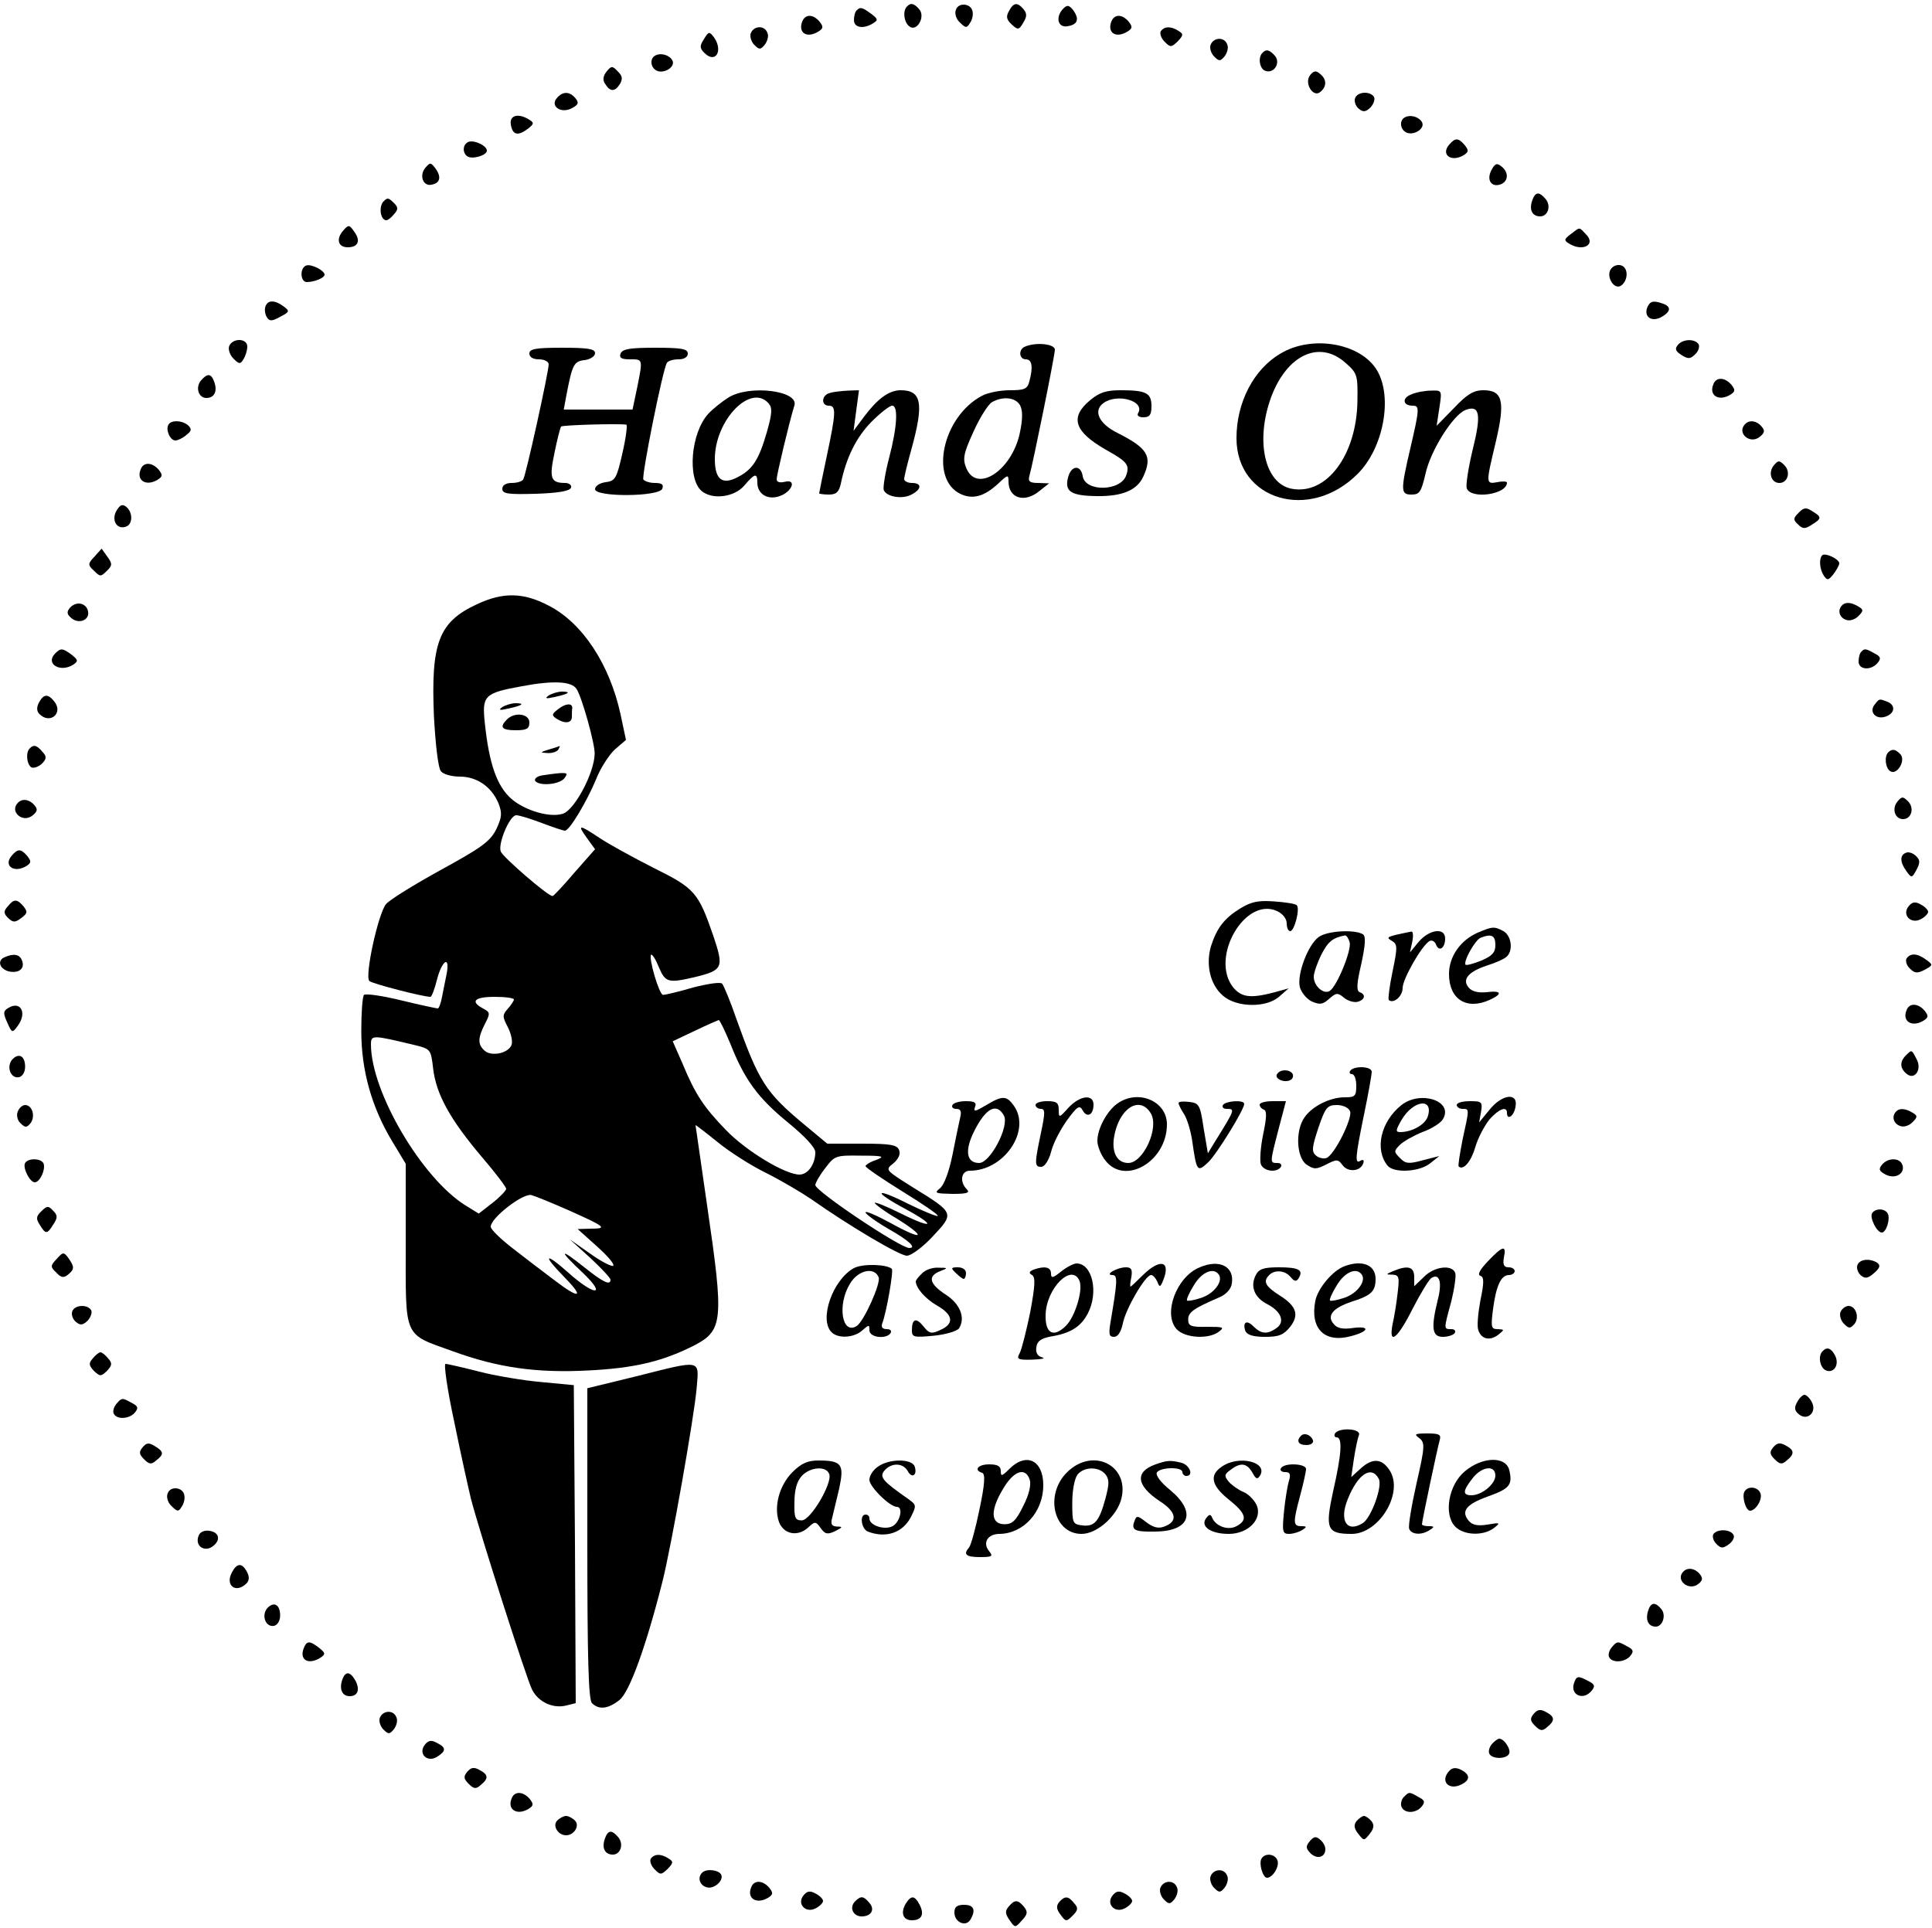 <?xml version="1.0" standalone="no"?>
<!DOCTYPE svg PUBLIC "-//W3C//DTD SVG 20010904//EN"
 "http://www.w3.org/TR/2001/REC-SVG-20010904/DTD/svg10.dtd">
<svg version="1.0" xmlns="http://www.w3.org/2000/svg"
 width="500pt" height="499pt" viewBox="0 0 500 499"
 preserveAspectRatio="xMidYMid meet">
<g transform="translate(0,499) scale(0.1,-0.1)"
fill="#000000" stroke="none">
<path d="M2347 4973 c-11 -11 -8 -40 6 -51 19 -16 43 24 26 44 -13 15 -22 18
-32 7z"/>
<path d="M2474 4965 c-4 -9 0 -24 10 -33 15 -15 18 -15 26 -2 6 8 9 22 7 30
-3 21 -36 25 -43 5z"/>
<path d="M2611 4961 c-8 -14 -6 -22 7 -34 16 -15 19 -15 30 4 10 16 10 24 1
35 -16 19 -26 18 -38 -5z"/>
<path d="M2752 4968 c-21 -21 -15 -50 10 -46 27 4 32 18 16 41 -11 14 -16 15
-26 5z"/>
<path d="M2217 4963 c-4 -3 -7 -15 -7 -25 0 -20 25 -24 50 -8 13 8 12 11 -5
24 -23 17 -29 19 -38 9z"/>
<path d="M2076 4934 c-11 -30 13 -44 43 -25 12 8 12 12 2 25 -17 20 -37 20
-45 0z"/>
<path d="M2876 4934 c-11 -30 13 -44 43 -25 12 8 12 12 2 25 -17 20 -37 20
-45 0z"/>
<path d="M1943 4904 c-3 -8 1 -22 9 -30 13 -13 16 -13 27 0 7 9 11 23 7 31 -7
20 -35 19 -43 -1z"/>
<path d="M3004 4909 c-3 -6 1 -18 10 -27 15 -15 17 -15 34 1 15 16 15 19 2 27
-20 13 -37 12 -46 -1z"/>
<path d="M1822 4889 c-12 -18 -11 -24 1 -36 29 -29 49 6 25 40 -12 16 -14 16
-26 -4z"/>
<path d="M3133 4874 c-3 -8 1 -22 9 -30 13 -13 16 -13 27 0 7 9 11 23 7 31 -7
20 -35 19 -43 -1z"/>
<path d="M3267 4853 c-12 -12 -7 -41 7 -46 22 -9 41 19 26 38 -14 16 -23 19
-33 8z"/>
<path d="M1687 4836 c-3 -8 0 -20 8 -26 19 -16 59 8 43 27 -14 17 -45 17 -51
-1z"/>
<path d="M1570 4805 c-9 -11 -11 -22 -4 -32 13 -21 25 -21 38 -1 8 14 7 21 -5
33 -14 15 -17 15 -29 0z"/>
<path d="M3391 4796 c-17 -20 7 -60 26 -44 17 14 17 33 -1 47 -10 9 -16 8 -25
-3z"/>
<path d="M1441 4736 c-18 -21 11 -41 39 -26 17 9 19 14 9 26 -15 18 -33 18
-48 0z"/>
<path d="M3507 4736 c-3 -8 1 -20 9 -27 12 -10 18 -9 31 3 8 9 12 21 9 27 -10
16 -43 14 -49 -3z"/>
<path d="M1322 4668 c4 -27 18 -31 43 -12 17 13 18 16 5 24 -28 18 -52 12 -48
-12z"/>
<path d="M3627 4676 c-3 -8 0 -20 8 -26 19 -16 59 8 43 27 -14 17 -45 17 -51
-1z"/>
<path d="M1213 4623 c-16 -6 -17 -29 -3 -38 13 -8 50 3 50 15 0 13 -32 28 -47
23z"/>
<path d="M3750 4615 c-22 -26 7 -46 39 -26 12 8 12 12 2 25 -17 20 -25 20 -41
1z"/>
<path d="M1101 4556 c-17 -20 -6 -49 16 -44 22 4 26 20 10 42 -12 16 -14 16
-26 2z"/>
<path d="M3860 4550 c-14 -26 0 -46 24 -37 20 8 21 31 2 46 -12 10 -17 8 -26
-9z"/>
<path d="M3965 4470 c-8 -24 1 -40 21 -40 20 0 29 27 14 45 -17 20 -27 19 -35
-5z"/>
<path d="M991 4467 c-11 -15 -6 -47 9 -47 4 0 13 7 20 16 11 12 11 18 -2 30
-13 13 -16 13 -27 1z"/>
<path d="M888 4393 c-19 -22 -13 -43 12 -43 27 0 34 17 17 40 -13 19 -15 19
-29 3z"/>
<path d="M4065 4384 c-17 -13 -18 -16 -5 -24 36 -23 72 -3 44 24 -18 19 -14
19 -39 0z"/>
<path d="M793 4303 c-18 -6 -16 -43 1 -43 20 0 46 11 46 19 0 11 -34 28 -47
24z"/>
<path d="M4170 4295 c-16 -19 8 -59 27 -43 17 14 17 45 -1 51 -8 3 -20 0 -26
-8z"/>
<path d="M687 4197 c-3 -8 -1 -20 3 -27 7 -12 13 -12 35 0 25 13 25 15 9 27
-23 17 -41 17 -47 0z"/>
<path d="M4263 4194 c-9 -24 11 -38 36 -25 25 14 27 27 5 35 -25 9 -34 7 -41
-10z"/>
<path d="M593 4094 c-3 -8 2 -23 11 -32 15 -15 18 -15 26 -2 5 8 10 23 10 33
0 22 -38 23 -47 1z"/>
<path d="M4342 4097 c-8 -10 -6 -16 10 -26 17 -11 23 -10 35 2 9 8 12 20 9 26
-10 15 -41 14 -54 -2z"/>
<path d="M2653 4093 c-18 -7 -16 -33 2 -33 16 0 19 -20 9 -57 -5 -20 -13 -23
-51 -23 -24 0 -56 -6 -71 -14 -103 -54 -138 -217 -55 -255 31 -14 60 -6 96 27
25 24 27 24 27 6 0 -44 42 -57 81 -24 l24 19 -28 1 c-22 0 -27 4 -23 18 9 31
66 312 66 327 0 15 -49 20 -77 8z m-13 -152 c7 -14 7 -36 -1 -73 -21 -96 -111
-155 -138 -90 -10 24 -8 37 18 94 16 36 38 71 48 77 28 16 61 13 73 -8z"/>
<path d="M3314 4075 c-70 -41 -114 -127 -114 -219 0 -161 190 -217 314 -92 66
66 91 197 50 267 -42 71 -168 93 -250 44z m168 -24 c31 -27 32 -32 31 -99 -2
-140 -80 -244 -170 -227 -70 13 -95 124 -53 238 41 109 125 148 192 88z"/>
<path d="M1370 4075 c0 -9 9 -15 25 -15 14 0 25 -6 25 -13 0 -19 -59 -288 -66
-298 -3 -5 -16 -9 -30 -9 -15 0 -24 -6 -24 -15 0 -13 14 -15 87 -13 58 2 88 7
91 16 2 6 -5 12 -15 12 -38 0 -42 12 -28 78 7 35 15 65 17 68 4 4 145 8 169 5
3 -1 -1 -34 -10 -73 -15 -67 -19 -73 -44 -76 -15 -2 -27 -10 -27 -18 0 -21
165 -20 174 1 4 11 -1 15 -19 15 -13 0 -26 4 -30 9 -5 9 50 285 61 302 3 5 16
9 30 9 15 0 24 6 24 15 0 12 -16 15 -84 15 -65 0 -85 -3 -90 -15 -4 -11 2 -15
24 -15 34 0 34 2 19 -73 l-12 -57 -89 0 -89 0 7 38 c15 78 19 87 47 90 15 2
27 10 27 18 0 11 -18 14 -85 14 -69 0 -85 -3 -85 -15z"/>
<path d="M520 4005 c-15 -18 -6 -45 14 -45 20 0 29 16 21 40 -8 24 -18 25 -35
5z"/>
<path d="M4434 3995 c-12 -29 15 -45 45 -26 12 8 12 12 2 25 -17 20 -40 21
-47 1z"/>
<path d="M1885 3961 c-16 -10 -40 -29 -52 -42 -45 -49 -55 -168 -17 -200 28
-23 84 -16 110 14 27 32 34 34 34 8 0 -30 27 -46 58 -35 33 12 44 45 13 37
-13 -3 -21 -1 -21 7 0 10 32 146 46 191 11 38 -117 54 -171 20z m105 -16 c9
-11 8 -26 -5 -72 -21 -73 -37 -98 -76 -118 -40 -21 -59 -6 -59 47 0 101 94
198 140 143z"/>
<path d="M2148 3973 c-22 -5 -24 -33 -3 -33 19 0 19 -16 -5 -129 -11 -52 -20
-96 -20 -98 0 -1 11 -3 25 -3 19 0 26 6 31 28 14 68 40 120 79 160 23 23 47
42 54 42 16 0 13 -55 -8 -135 -10 -38 -16 -76 -14 -83 7 -18 48 -25 72 -12 27
14 27 30 1 30 -11 0 -20 5 -20 10 0 6 9 43 20 82 31 114 25 148 -29 148 -31 0
-61 -23 -96 -70 l-26 -35 7 53 7 52 -29 -1 c-16 -1 -37 -3 -46 -6z"/>
<path d="M2821 3954 c-53 -44 -41 -81 41 -128 54 -30 62 -39 53 -65 -13 -43
-107 -45 -113 -3 -5 30 -30 28 -38 -4 -9 -36 7 -47 74 -48 66 -1 105 15 121
51 24 52 11 73 -66 112 -49 24 -65 58 -37 78 36 26 109 5 89 -27 -3 -6 3 -10
14 -10 16 0 21 6 21 29 0 34 -14 41 -80 41 -38 0 -55 -6 -79 -26z"/>
<path d="M3652 3969 c-24 -9 -22 -29 4 -29 18 0 18 -7 -6 -110 -26 -111 -25
-120 3 -120 21 0 25 7 36 53 13 61 72 154 104 166 37 14 41 -12 18 -104 -11
-46 -18 -91 -15 -99 11 -29 104 -16 104 15 0 3 -11 4 -25 1 -30 -5 -30 -5 -4
104 25 106 18 134 -32 134 -25 0 -42 -10 -76 -46 l-45 -46 7 46 c7 46 7 46
-21 45 -16 0 -39 -4 -52 -10z"/>
<path d="M436 3891 c-8 -13 4 -41 18 -41 6 0 19 6 28 14 13 10 15 15 6 24 -14
14 -45 16 -52 3z"/>
<path d="M4517 3893 c-24 -23 12 -55 38 -33 12 10 13 16 4 26 -12 15 -31 18
-42 7z"/>
<path d="M4591 3786 c-16 -19 -7 -46 14 -46 22 0 30 29 13 46 -13 13 -16 13
-27 0z"/>
<path d="M364 3775 c-12 -29 15 -45 45 -26 12 8 12 12 2 25 -17 20 -40 21 -47
1z"/>
<path d="M302 3669 c-15 -24 0 -51 24 -42 18 6 18 37 1 51 -10 8 -16 6 -25 -9z"/>
<path d="M4655 3663 c-14 -14 -15 -18 -2 -30 12 -12 18 -13 36 -1 26 16 26 20
1 35 -15 10 -22 10 -35 -4z"/>
<path d="M245 3550 c-18 -19 -18 -22 -2 -37 16 -16 18 -16 33 -1 15 14 15 19
2 37 l-15 21 -18 -20z"/>
<path d="M4716 3553 c-9 -9 -7 -36 4 -53 9 -13 12 -12 25 4 8 11 15 23 15 28
0 11 -36 28 -44 21z"/>
<path d="M1234 3426 c-99 -46 -119 -100 -111 -290 4 -73 11 -134 18 -142 6 -8
28 -14 49 -14 44 0 82 -26 100 -69 10 -26 9 -36 -6 -68 -16 -31 -38 -47 -144
-105 -69 -38 -132 -77 -141 -88 -20 -24 -56 -187 -43 -199 7 -7 139 -41 158
-41 3 0 11 20 17 45 13 50 34 63 25 15 -3 -16 -9 -43 -12 -60 -3 -16 -8 -30
-11 -30 -3 0 -46 9 -95 21 -49 12 -92 18 -96 14 -4 -4 -7 -46 -7 -93 0 -103
27 -198 80 -286 l35 -58 0 -209 c0 -245 -7 -230 121 -276 118 -43 218 -57 352
-50 118 6 190 23 270 63 79 40 81 63 37 364 -16 113 -30 206 -30 208 0 1 25
-18 56 -43 30 -25 88 -62 127 -81 40 -20 92 -51 117 -68 98 -69 228 -146 247
-146 11 0 41 22 67 50 56 60 57 60 -50 126 -73 46 -74 46 -52 63 13 11 19 24
15 34 -5 14 -22 17 -96 17 l-90 0 -59 49 c-101 84 -118 111 -177 276 -15 44
-32 84 -36 89 -4 5 -37 0 -76 -10 -37 -11 -72 -19 -77 -19 -10 0 -38 96 -31
104 3 2 12 -12 20 -32 17 -40 24 -42 93 -26 73 18 76 24 48 107 -39 113 -48
123 -155 176 -53 27 -115 61 -139 77 -54 36 -59 36 -33 0 l21 -29 -53 -60
c-28 -33 -54 -61 -57 -61 -10 -2 -128 100 -134 115 -8 20 23 94 40 94 8 0 37
-9 66 -20 29 -11 56 -20 60 -20 12 0 58 78 81 134 11 28 33 62 48 76 l29 25
-14 66 c-28 129 -98 236 -185 281 -66 35 -119 36 -187 4z m258 -219 c14 -21
48 -143 47 -168 -1 -50 -52 -145 -82 -155 -34 -11 -98 8 -133 38 -38 33 -58
91 -69 194 -8 74 -3 80 96 98 80 15 128 13 141 -7z m-162 -804 c0 -3 -7 -14
-16 -24 -14 -16 -14 -20 0 -47 9 -17 13 -38 10 -46 -8 -22 -51 -31 -69 -16
-19 16 -19 33 0 70 14 27 14 30 -5 40 -34 18 -22 30 30 30 28 0 50 -3 50 -7z
m560 -114 c37 -94 72 -141 149 -204 44 -36 71 -65 71 -77 0 -31 -19 -58 -41
-58 -37 0 -138 61 -190 115 -57 59 -79 91 -113 173 l-25 57 57 27 c31 15 59
27 62 28 3 0 16 -28 30 -61z m-820 -3 c45 -11 45 -11 51 -62 8 -66 43 -130
124 -226 36 -42 65 -80 65 -85 0 -4 -16 -21 -35 -36 l-36 -28 -34 21 c-113 70
-245 294 -245 417 0 25 5 24 110 -1z m1198 -298 c-16 -5 -28 -13 -28 -16 0 -4
43 -33 96 -66 52 -32 93 -60 91 -63 -3 -2 -37 12 -76 31 -89 45 -94 33 -6 -14
81 -44 69 -52 -15 -10 -34 17 -64 29 -66 27 -2 -2 23 -21 57 -41 80 -50 68
-58 -15 -12 -37 20 -66 33 -66 28 0 -4 27 -24 60 -43 53 -30 73 -49 53 -49
-23 0 -243 147 -243 163 0 5 11 25 26 44 24 32 27 33 92 32 57 0 63 -2 40 -11z
m-795 -131 c94 -42 100 -47 56 -47 l-34 -1 49 -44 c28 -25 47 -47 43 -51 -3
-3 -30 10 -59 31 l-53 37 53 -48 c29 -27 52 -52 52 -56 0 -16 -19 -7 -69 33
-64 51 -66 44 -3 -15 64 -61 31 -61 -37 0 -62 55 -68 47 -9 -13 52 -53 37 -56
-29 -5 -27 20 -75 57 -106 81 -31 24 -57 49 -57 56 0 23 83 87 105 82 11 -3
55 -21 98 -40z"/>
<path d="M1420 3190 c-11 -8 -7 -9 15 -4 37 8 45 14 19 14 -10 0 -26 -5 -34
-10z"/>
<path d="M1300 3160 c-11 -8 -7 -9 15 -4 37 8 45 14 19 14 -10 0 -26 -5 -34
-10z"/>
<path d="M1445 3155 c-17 -13 -18 -16 -5 -25 22 -14 40 -12 40 5 0 8 0 18 1
22 1 14 -17 13 -36 -2z"/>
<path d="M1312 3128 c-20 -20 -14 -28 23 -28 28 0 35 4 35 20 0 23 -38 28 -58
8z"/>
<path d="M1420 3050 c-23 -7 -23 -8 -3 -9 12 -1 25 4 28 9 3 6 5 10 3 9 -2 -1
-14 -5 -28 -9z"/>
<path d="M1402 2983 c-12 -2 -20 -9 -17 -14 10 -14 61 -10 75 6 10 13 9 15
-11 14 -13 -1 -34 -4 -47 -6z"/>
<path d="M181 3417 c-9 -11 -8 -17 4 -27 19 -16 47 -5 43 17 -4 23 -31 28 -47
10z"/>
<path d="M4767 3423 c-12 -12 -7 -31 10 -37 9 -4 23 0 32 9 14 14 14 17 1 25
-18 11 -34 13 -43 3z"/>
<path d="M143 3299 c-27 -27 13 -51 47 -29 13 9 12 12 -4 25 -24 18 -29 18
-43 4z"/>
<path d="M4817 3303 c-4 -3 -7 -15 -7 -25 0 -22 32 -24 49 -4 10 12 8 17 -8
25 -23 13 -26 13 -34 4z"/>
<path d="M101 3172 c-7 -13 -6 -23 1 -30 28 -28 63 3 38 33 -16 20 -27 19 -39
-3z"/>
<path d="M4852 3167 c-16 -19 2 -40 27 -32 25 8 28 30 5 39 -21 8 -20 8 -32
-7z"/>
<path d="M77 3053 c-11 -10 -8 -41 4 -49 6 -3 18 1 27 9 13 13 13 19 2 31 -14
17 -23 20 -33 9z"/>
<path d="M4887 3043 c-11 -10 -8 -41 5 -49 17 -11 40 26 27 43 -13 14 -22 16
-32 6z"/>
<path d="M4911 2916 c-16 -19 -7 -46 14 -46 22 0 30 29 13 46 -13 13 -16 13
-27 0z"/>
<path d="M47 2913 c-24 -23 12 -55 38 -33 12 10 13 16 4 26 -12 15 -31 18 -42
7z"/>
<path d="M30 2775 c-22 -26 7 -46 39 -26 12 8 12 12 2 25 -17 20 -25 20 -41 1z"/>
<path d="M4933 2783 c-17 -6 -16 -25 1 -48 13 -18 14 -18 26 4 10 19 9 26 -2
36 -7 7 -19 11 -25 8z"/>
<path d="M20 2644 c-11 -12 -11 -18 1 -30 13 -12 18 -12 34 0 16 12 17 16 6
30 -17 20 -25 20 -41 0z"/>
<path d="M3210 2639 c-42 -26 -61 -51 -76 -98 -14 -48 -2 -100 31 -128 35 -31
113 -32 146 -2 l24 21 -25 -7 c-71 -20 -96 -18 -119 10 -60 77 31 235 114 197
15 -7 25 -20 25 -32 0 -11 4 -20 9 -20 11 0 26 59 17 67 -3 4 -30 8 -59 10
-41 3 -59 -1 -87 -18z"/>
<path d="M4940 2645 c-19 -22 5 -48 31 -34 10 5 19 14 19 19 0 5 -9 14 -19 19
-14 8 -22 7 -31 -4z"/>
<path d="M3824 2576 c-45 -20 -74 -62 -74 -107 0 -65 45 -94 105 -67 35 16 31
25 -8 20 -22 -2 -38 2 -46 12 -18 21 -1 41 47 57 20 6 43 16 50 22 19 15 14
55 -7 67 -24 13 -29 12 -67 -4z m46 -32 c0 -19 -8 -28 -36 -40 -20 -8 -38 -13
-41 -11 -7 8 25 65 39 70 28 11 38 6 38 -19z"/>
<path d="M3413 2565 c-28 -20 -57 -97 -49 -130 4 -14 18 -31 31 -37 21 -9 28
-8 45 7 18 16 22 16 38 3 9 -8 25 -13 35 -11 19 5 23 19 6 25 -9 3 -8 23 4 73
11 52 12 72 4 77 -21 13 -92 9 -114 -7z m80 -14 c5 -21 -33 -114 -52 -126 -16
-9 -41 13 -41 37 0 10 9 36 20 58 17 33 29 43 61 49 4 0 9 -8 12 -18z"/>
<path d="M3615 2571 c-25 -6 -27 -8 -13 -16 15 -9 15 -16 2 -79 -8 -38 -12
-71 -10 -74 12 -11 36 9 36 31 0 23 49 109 69 121 6 4 14 0 17 -8 8 -21 24
-10 24 15 0 29 -40 24 -68 -8 l-23 -28 6 28 c3 15 2 26 -2 26 -5 -1 -21 -4
-38 -8z"/>
<path d="M13 2513 c-21 -8 -15 -30 9 -37 27 -6 43 7 35 28 -6 16 -21 19 -44 9z"/>
<path d="M4934 2509 c-3 -6 0 -18 9 -26 12 -12 19 -13 38 -3 22 12 22 13 4 26
-23 17 -41 18 -51 3z"/>
<path d="M21 2381 c-13 -8 -13 -14 -2 -38 12 -27 13 -27 27 -8 25 34 7 66 -25
46z"/>
<path d="M4934 2375 c-12 -29 15 -45 45 -26 12 8 12 12 2 25 -17 20 -40 21
-47 1z"/>
<path d="M4932 2258 c-16 -16 -15 -33 2 -47 21 -18 41 11 26 38 -13 25 -12 25
-28 9z"/>
<path d="M31 2247 c-15 -19 -3 -49 18 -45 9 2 16 13 16 27 0 29 -17 37 -34 18z"/>
<path d="M3494 2218 c-3 -5 0 -8 5 -8 6 0 11 -13 11 -30 0 -27 -3 -30 -30 -30
-38 0 -84 -23 -104 -52 -24 -34 -21 -103 5 -122 20 -13 25 -13 51 0 27 14 31
14 42 -1 14 -20 47 -17 54 4 3 8 0 11 -7 7 -15 -10 -14 7 9 119 11 53 20 103
20 111 0 15 -48 16 -56 2z m0 -104 c7 -18 -41 -114 -61 -121 -7 -3 -20 0 -27
6 -12 10 -11 21 6 72 18 53 23 59 48 59 16 0 30 -7 34 -16z"/>
<path d="M3305 2210 c-8 -12 20 -24 35 -15 6 3 8 11 5 16 -8 12 -32 12 -40 -1z"/>
<path d="M2551 2129 c-27 -16 -32 -17 -28 -5 5 12 0 16 -23 16 -16 0 -32 -4
-35 -10 -3 -5 1 -10 10 -10 11 0 14 -6 10 -22 -3 -13 -12 -56 -20 -97 -9 -44
-22 -79 -33 -87 -15 -12 -11 -13 33 -14 38 0 46 3 37 12 -19 19 -15 48 8 48
89 0 159 104 114 168 -19 27 -30 27 -73 1z m47 -26 c15 -27 -35 -123 -64 -123
-33 0 -38 32 -13 82 30 60 58 75 77 41z"/>
<path d="M2765 2123 c-24 -27 -25 -27 -25 -5 0 18 -6 22 -30 22 -16 0 -30 -4
-30 -10 0 -5 6 -10 14 -10 11 0 11 -10 0 -62 -17 -81 -17 -88 1 -88 8 0 19 16
25 38 5 22 24 58 41 82 27 37 33 41 41 26 11 -20 28 -12 28 15 0 28 -35 24
-65 -8z"/>
<path d="M2892 2134 c-27 -19 -52 -65 -52 -97 0 -13 9 -36 21 -51 51 -65 159
-2 159 94 0 60 -74 92 -128 54z m86 -25 c23 -37 -19 -129 -58 -129 -29 0 -43
27 -37 66 12 75 66 110 95 63z"/>
<path d="M3627 2130 c-54 -43 -70 -115 -36 -157 17 -20 83 -16 110 6 l24 19
-43 -11 c-36 -10 -45 -9 -59 6 -16 16 -16 18 0 34 9 9 36 24 58 33 23 8 47 23
53 33 29 47 -57 76 -107 37z m68 -30 c-7 -21 -41 -40 -71 -40 -13 0 -12 5 3
31 30 52 84 59 68 9z"/>
<path d="M3855 2118 l-27 -33 5 28 c4 25 2 27 -29 27 -19 0 -34 -4 -34 -10 0
-5 7 -10 15 -10 18 0 18 2 0 -80 -7 -36 -12 -67 -10 -69 12 -11 32 12 43 50 7
24 24 56 37 72 24 27 45 35 45 17 0 -21 18 -9 22 15 8 38 -34 34 -67 -7z"/>
<path d="M3050 2135 c0 -3 6 -16 14 -28 8 -12 17 -42 21 -67 12 -83 13 -85 42
-58 22 21 93 136 93 151 0 11 -48 8 -55 -3 -3 -5 1 -10 9 -10 23 0 23 0 -31
-87 l-17 -28 -11 65 c-9 61 -12 65 -37 68 -16 2 -28 1 -28 -3z"/>
<path d="M3260 2131 c0 -5 5 -11 11 -13 8 -3 7 -21 -2 -64 -7 -34 -9 -68 -6
-77 7 -19 42 -23 52 -7 3 6 -1 10 -9 10 -20 0 -20 -1 3 88 l19 72 -34 0 c-19
0 -34 -4 -34 -9z"/>
<path d="M46 2113 c-4 -9 -1 -23 7 -30 12 -12 16 -12 26 0 13 17 5 47 -14 47
-7 0 -16 -8 -19 -17z"/>
<path d="M4907 2113 c-12 -12 -7 -31 10 -37 9 -4 23 0 32 9 14 14 14 17 1 25
-18 11 -34 13 -43 3z"/>
<path d="M65 1980 c-7 -12 12 -50 25 -50 13 0 28 32 23 48 -5 14 -39 16 -48 2z"/>
<path d="M4871 1976 c-10 -12 -8 -17 9 -26 25 -13 52 3 43 26 -7 18 -37 18
-52 0z"/>
<path d="M107 1855 c-14 -13 -14 -20 -4 -35 15 -25 19 -25 35 1 12 18 11 24
-1 36 -12 13 -16 12 -30 -2z"/>
<path d="M4845 1850 c-7 -11 12 -50 25 -50 12 0 23 37 15 50 -8 13 -32 13 -40
0z"/>
<path d="M3851 1726 c-21 -22 -28 -35 -20 -38 10 -3 10 -17 0 -65 -6 -33 -9
-67 -5 -76 8 -23 29 -28 51 -12 17 14 17 14 -1 15 -17 0 -18 5 -12 52 8 61 21
88 41 88 8 0 15 5 15 10 0 6 -7 10 -16 10 -12 0 -15 7 -12 25 7 33 -2 32 -41
-9z"/>
<path d="M147 1732 c-17 -18 -17 -21 -1 -36 12 -13 19 -14 30 -5 17 14 17 20
1 43 -12 16 -14 16 -30 -2z"/>
<path d="M4807 1716 c-3 -8 1 -20 9 -27 11 -9 18 -8 34 6 16 14 17 20 8 27
-20 12 -45 9 -51 -6z"/>
<path d="M2210 1708 c-55 -30 -91 -133 -58 -166 17 -17 58 -15 80 5 17 15 18
15 18 0 0 -19 44 -24 55 -7 3 6 -1 10 -10 10 -11 0 -15 5 -12 14 11 28 30 137
25 142 -13 12 -75 14 -98 2z m64 -24 c6 -15 -38 -114 -57 -126 -38 -24 -51 55
-17 110 21 35 63 44 74 16z"/>
<path d="M2746 1699 c-21 -17 -26 -18 -26 -5 0 17 -17 20 -45 10 -12 -5 -13
-9 -4 -14 9 -6 8 -27 -5 -97 -10 -48 -22 -96 -27 -105 -9 -16 -5 -18 33 -17
24 1 35 3 25 6 -12 3 -17 12 -15 26 2 16 12 23 38 28 50 8 77 25 95 59 29 55
12 130 -29 130 -7 0 -25 -9 -40 -21z m48 -25 c9 -24 -12 -92 -35 -115 -32 -32
-54 -21 -53 27 1 70 69 137 88 88z"/>
<path d="M2958 1690 c-16 -16 -31 -30 -32 -30 -2 0 -1 11 2 25 3 19 0 25 -14
25 -23 0 -57 -20 -35 -20 14 0 13 -16 -5 -122 -5 -31 -4 -38 9 -38 10 0 18 12
23 35 7 37 58 125 73 125 5 0 12 -8 16 -17 6 -16 8 -15 16 5 19 49 -9 55 -53
12z"/>
<path d="M3105 1710 c-60 -24 -96 -120 -60 -160 21 -23 82 -27 109 -7 16 12
12 13 -30 13 -42 -1 -49 2 -49 19 0 19 15 29 80 57 19 8 31 22 33 36 7 44 -32
64 -83 42z m50 -20 c10 -17 -13 -48 -46 -59 -18 -6 -34 -9 -37 -7 -2 3 6 21
18 40 21 35 52 47 65 26z"/>
<path d="M3480 1713 c-31 -11 -70 -58 -76 -90 -14 -72 24 -110 93 -91 46 12
50 27 5 21 -27 -4 -42 -1 -51 11 -18 21 -1 41 47 57 51 16 62 27 62 59 0 36
-34 50 -80 33z m45 -23 c10 -17 -13 -48 -46 -59 -18 -6 -34 -9 -37 -7 -2 3 6
21 18 40 21 35 52 47 65 26z"/>
<path d="M2386 1694 c-9 -8 -16 -18 -16 -20 0 -17 24 -45 55 -63 42 -24 45
-47 9 -63 -23 -11 -29 -10 -44 9 -19 24 -30 20 -30 -10 0 -18 5 -19 57 -14 31
3 60 12 65 19 17 27 3 63 -34 87 -43 28 -48 48 -15 61 21 8 21 9 -5 9 -15 1
-34 -6 -42 -15z"/>
<path d="M2474 1695 c8 -8 17 -15 20 -15 3 0 6 7 6 15 0 9 -9 15 -21 15 -18 0
-19 -2 -5 -15z"/>
<path d="M3250 1690 c-15 -29 -4 -58 29 -75 37 -19 47 -46 25 -62 -24 -17 -39
-16 -59 3 -18 19 -30 13 -22 -11 5 -10 20 -15 51 -15 36 0 48 5 65 26 24 31
16 54 -27 81 -36 23 -43 35 -30 50 14 18 43 16 58 -2 10 -12 15 -13 21 -3 13
21 0 28 -51 28 -39 0 -52 -4 -60 -20z"/>
<path d="M3605 1700 c-19 -8 -19 -9 -1 -9 17 -1 18 -7 13 -48 -3 -27 -9 -63
-13 -80 -11 -57 13 -38 52 40 20 39 42 75 48 79 21 14 29 -10 17 -56 -18 -73
-15 -96 13 -96 14 0 28 5 31 10 3 6 -1 10 -9 10 -20 0 -20 -1 0 72 8 33 13 67
10 74 -9 22 -55 16 -81 -11 l-25 -24 0 24 c0 27 -17 31 -55 15z"/>
<path d="M187 1596 c-3 -8 1 -20 9 -27 12 -10 18 -9 31 3 8 9 12 21 9 27 -10
16 -43 14 -49 -3z"/>
<path d="M4763 1594 c-3 -8 1 -22 9 -30 13 -13 16 -13 27 -1 14 17 4 47 -15
47 -8 0 -17 -7 -21 -16z"/>
<path d="M4717 1493 c-13 -12 -7 -44 9 -50 21 -8 35 16 23 39 -10 19 -21 23
-32 11z"/>
<path d="M240 1474 c-11 -12 -10 -18 3 -32 16 -15 18 -15 34 0 13 14 14 20 3
32 -7 9 -16 16 -20 16 -4 0 -13 -7 -20 -16z"/>
<path d="M1176 1308 c17 -84 37 -173 43 -198 23 -88 144 -466 158 -493 16 -32
54 -50 89 -41 l24 6 -2 412 -3 411 -84 8 c-46 4 -118 16 -161 27 -43 11 -82
20 -87 20 -5 0 5 -69 23 -152z"/>
<path d="M1643 1427 l-123 -30 0 -401 c0 -299 3 -405 12 -414 18 -18 42 -15
71 8 26 20 69 139 111 305 23 90 83 431 89 503 6 75 15 73 -160 29z"/>
<path d="M4651 1361 c-8 -14 -7 -22 4 -31 22 -19 48 5 34 31 -5 10 -14 19 -19
19 -5 0 -14 -9 -19 -19z"/>
<path d="M300 1355 c-6 -8 -9 -19 -5 -25 9 -15 41 -12 54 4 10 12 8 17 -8 25
-25 14 -26 14 -41 -4z"/>
<path d="M3455 1280 c-3 -5 -1 -10 4 -10 16 0 13 -44 -9 -140 -21 -97 -16
-110 48 -110 72 0 136 108 98 165 -20 31 -45 32 -76 3 l-23 -21 7 48 c4 26 10
54 13 61 6 17 -52 20 -62 4z m113 -117 c11 -18 -19 -101 -41 -115 -41 -26 -62
6 -39 62 26 65 61 88 80 53z"/>
<path d="M3367 1274 c-13 -13 -7 -24 14 -24 11 0 19 5 17 12 -5 14 -22 21 -31
12z"/>
<path d="M3673 1268 c15 -12 15 -21 -7 -117 -13 -58 -22 -111 -19 -118 6 -15
32 -17 53 -3 13 8 12 10 -2 10 -10 0 -18 2 -18 5 0 8 40 197 46 218 4 14 -1
17 -32 17 -33 0 -35 -2 -21 -12z"/>
<path d="M369 1244 c-10 -12 -9 -18 4 -31 13 -13 19 -14 31 -3 21 16 20 23 -3
37 -16 10 -22 9 -32 -3z"/>
<path d="M4589 1244 c-10 -12 -9 -18 4 -31 13 -13 19 -14 31 -3 21 17 20 27
-3 39 -14 8 -22 7 -32 -5z"/>
<path d="M2051 1180 c-34 -34 -49 -89 -35 -129 12 -32 48 -39 75 -15 18 17 20
17 33 -1 11 -16 18 -17 37 -8 20 10 21 12 5 12 -14 1 -17 6 -12 24 3 12 11 46
18 75 13 62 7 72 -54 72 -27 0 -44 -7 -67 -30z m95 -5 c9 -23 -48 -120 -71
-120 -17 0 -20 6 -19 47 0 31 6 54 19 68 21 23 63 27 71 5z"/>
<path d="M2272 1194 c-12 -8 -22 -23 -22 -34 0 -18 53 -70 71 -70 17 0 9 -39
-11 -50 -21 -11 -60 2 -60 20 0 6 -4 10 -10 10 -16 0 -11 -37 6 -44 47 -18 90
-3 111 37 15 30 15 32 -6 47 -67 47 -76 57 -62 74 18 21 48 20 60 -1 11 -21
26 -11 18 12 -8 20 -66 20 -95 -1z"/>
<path d="M2612 1188 c-19 -19 -22 -20 -22 -5 0 12 -8 17 -30 17 -29 0 -41 -15
-18 -22 8 -3 7 -28 -7 -94 -10 -49 -22 -93 -27 -99 -16 -18 -8 -25 28 -25 31
0 35 2 24 15 -18 22 -4 45 27 45 62 1 113 57 113 126 0 65 -44 86 -88 42z m53
-28 c4 -13 -2 -39 -17 -68 -18 -37 -28 -47 -48 -47 -36 0 -38 35 -5 90 28 49
59 59 70 25z"/>
<path d="M2761 1179 c-58 -58 -34 -159 38 -159 38 0 86 41 101 84 29 90 -70
144 -139 75z m100 -5 c10 -13 10 -24 0 -62 -16 -59 -28 -74 -60 -70 -25 3 -26
6 -26 59 0 32 6 63 14 73 17 20 55 21 72 0z"/>
<path d="M2988 1199 c-51 -19 -47 -54 13 -94 44 -28 48 -53 12 -66 -15 -6 -29
-2 -46 11 -23 18 -26 18 -31 3 -9 -23 0 -28 54 -27 90 1 107 50 39 107 -25 20
-39 39 -35 46 9 14 66 15 66 1 0 -5 5 -10 10 -10 20 0 9 28 -12 34 -29 7 -37
7 -70 -5z"/>
<path d="M3162 1194 c-33 -22 -27 -49 18 -85 45 -36 50 -53 20 -69 -22 -12
-54 0 -63 22 -4 10 -8 9 -16 -2 -15 -21 13 -40 59 -40 51 0 88 39 72 75 -7 14
-22 29 -35 34 -12 5 -29 17 -37 26 -12 15 -12 19 5 31 26 20 42 17 56 -7 9
-17 13 -19 20 -8 21 35 -55 54 -99 23z"/>
<path d="M3791 1182 c-42 -35 -55 -110 -26 -142 22 -24 73 -26 101 -5 18 14
17 15 -17 9 -25 -4 -39 -1 -48 10 -21 25 -6 43 50 63 56 20 64 30 55 68 -9 37
-70 35 -115 -3z m79 -11 c0 -22 -35 -51 -62 -51 -23 0 -23 11 3 44 24 31 59
35 59 7z"/>
<path d="M3315 1190 c-3 -5 1 -10 11 -10 12 0 15 -5 10 -22 -4 -13 -10 -49
-13 -80 -5 -52 -4 -58 13 -58 11 0 26 5 34 10 13 8 12 10 -2 10 -22 0 -22 9
-3 80 8 30 15 61 15 68 0 14 -56 17 -65 2z"/>
<path d="M434 1125 c-4 -9 0 -24 10 -33 15 -15 18 -15 26 -2 6 8 9 22 7 30 -3
21 -36 25 -43 5z"/>
<path d="M4515 1130 c-8 -12 3 -50 14 -50 15 0 33 30 27 45 -6 17 -32 20 -41
5z"/>
<path d="M514 1015 c-10 -24 12 -42 34 -29 24 16 21 38 -6 42 -13 2 -25 -3
-28 -13z"/>
<path d="M4434 1019 c-3 -6 0 -17 8 -25 12 -12 17 -12 32 -1 11 8 16 19 12 25
-9 15 -43 15 -52 1z"/>
<path d="M600 920 c-18 -34 11 -55 38 -28 7 7 8 17 1 30 -13 24 -26 23 -39 -2z"/>
<path d="M4357 923 c-23 -22 14 -53 39 -32 11 9 11 15 3 25 -12 15 -31 18 -42
7z"/>
<path d="M691 827 c-15 -19 -3 -49 18 -45 9 2 16 13 16 27 0 29 -17 37 -34 18z"/>
<path d="M4265 820 c-7 -23 1 -40 20 -40 18 0 28 30 14 46 -16 19 -27 17 -34
-6z"/>
<path d="M786 724 c-12 -31 13 -44 44 -24 13 9 12 12 -4 25 -25 19 -32 19 -40
-1z"/>
<path d="M4170 725 c-6 -8 -9 -19 -5 -25 9 -15 41 -12 54 4 10 12 8 17 -8 25
-25 14 -26 14 -41 -4z"/>
<path d="M885 640 c-7 -23 1 -40 20 -40 21 0 27 17 15 40 -14 25 -27 26 -35 0z"/>
<path d="M4074 635 c-12 -31 23 -48 45 -21 10 12 8 17 -8 25 -26 14 -31 14
-37 -4z"/>
<path d="M3969 554 c-10 -12 -9 -18 4 -31 13 -13 19 -14 31 -3 21 17 20 27 -3
39 -14 8 -22 7 -32 -5z"/>
<path d="M983 544 c-3 -8 1 -22 9 -30 13 -13 16 -13 27 0 7 9 11 23 7 31 -7
20 -35 19 -43 -1z"/>
<path d="M1100 475 c-19 -23 5 -48 31 -32 24 15 24 24 0 36 -14 8 -22 7 -31
-4z"/>
<path d="M3860 475 c-6 -8 -9 -19 -5 -25 8 -13 42 -13 50 0 7 11 -12 40 -25
40 -4 0 -13 -7 -20 -15z"/>
<path d="M1209 404 c-10 -12 -9 -18 4 -31 13 -13 19 -14 31 -3 21 17 20 27 -3
39 -14 8 -22 7 -32 -5z"/>
<path d="M3752 408 c-27 -27 -3 -54 31 -36 22 11 22 25 -1 37 -13 7 -23 6 -30
-1z"/>
<path d="M1324 335 c-12 -29 15 -45 45 -26 12 8 12 12 2 25 -17 20 -40 21 -47
1z"/>
<path d="M3633 339 c-6 -6 -9 -18 -6 -25 7 -18 37 -18 52 0 10 12 8 17 -8 25
-24 14 -24 14 -38 0z"/>
<path d="M1442 278 c-13 -13 2 -38 23 -38 21 0 36 25 23 38 -7 7 -17 12 -23
12 -6 0 -16 -5 -23 -12z"/>
<path d="M3511 277 c-8 -10 -7 -19 4 -33 15 -19 15 -19 30 0 11 14 12 23 4 33
-6 7 -15 13 -19 13 -4 0 -13 -6 -19 -13z"/>
<path d="M1565 230 c-8 -24 1 -40 21 -40 20 0 29 27 14 45 -17 20 -27 19 -35
-5z"/>
<path d="M3390 225 c-11 -13 -11 -19 2 -32 17 -16 38 -10 38 11 0 8 -6 19 -14
25 -10 9 -16 8 -26 -4z"/>
<path d="M1684 179 c-3 -6 1 -18 10 -27 15 -15 17 -15 34 1 15 16 15 19 2 27
-20 13 -37 12 -46 -1z"/>
<path d="M3265 180 c-8 -12 3 -50 14 -50 15 0 33 30 27 45 -6 17 -32 20 -41 5z"/>
<path d="M1817 143 c-12 -12 -7 -31 10 -37 19 -8 48 17 39 33 -8 12 -39 15
-49 4z"/>
<path d="M3133 134 c-3 -8 1 -22 9 -30 13 -13 16 -13 27 0 7 9 11 23 7 31 -7
20 -35 19 -43 -1z"/>
<path d="M1944 105 c-12 -29 15 -45 45 -26 12 8 12 12 2 25 -17 20 -40 21 -47
1z"/>
<path d="M3003 104 c-3 -8 1 -22 9 -30 13 -13 16 -13 27 0 7 9 11 23 7 31 -7
20 -35 19 -43 -1z"/>
<path d="M2080 85 c-19 -22 5 -48 31 -34 10 5 19 14 19 19 0 5 -9 14 -19 19
-14 8 -22 7 -31 -4z"/>
<path d="M2880 85 c-19 -22 5 -48 31 -34 10 5 19 14 19 19 0 5 -9 14 -19 19
-14 8 -22 7 -31 -4z"/>
<path d="M2213 69 c-16 -16 -5 -39 17 -39 25 0 35 18 20 35 -15 18 -22 19 -37
4z"/>
<path d="M2344 63 c-14 -24 -7 -43 16 -43 25 0 33 15 20 40 -13 25 -22 25 -36
3z"/>
<path d="M2741 67 c-8 -10 -7 -19 4 -33 13 -18 15 -18 31 -2 14 14 15 20 4 32
-15 19 -24 20 -39 3z"/>
<path d="M2610 55 c-9 -11 -9 -18 3 -35 14 -20 14 -20 32 0 15 16 15 22 5 35
-16 19 -24 19 -40 0z"/>
<path d="M2470 40 c0 -25 29 -38 41 -19 15 25 10 39 -16 39 -18 0 -25 -5 -25
-20z"/>
</g>
</svg>
